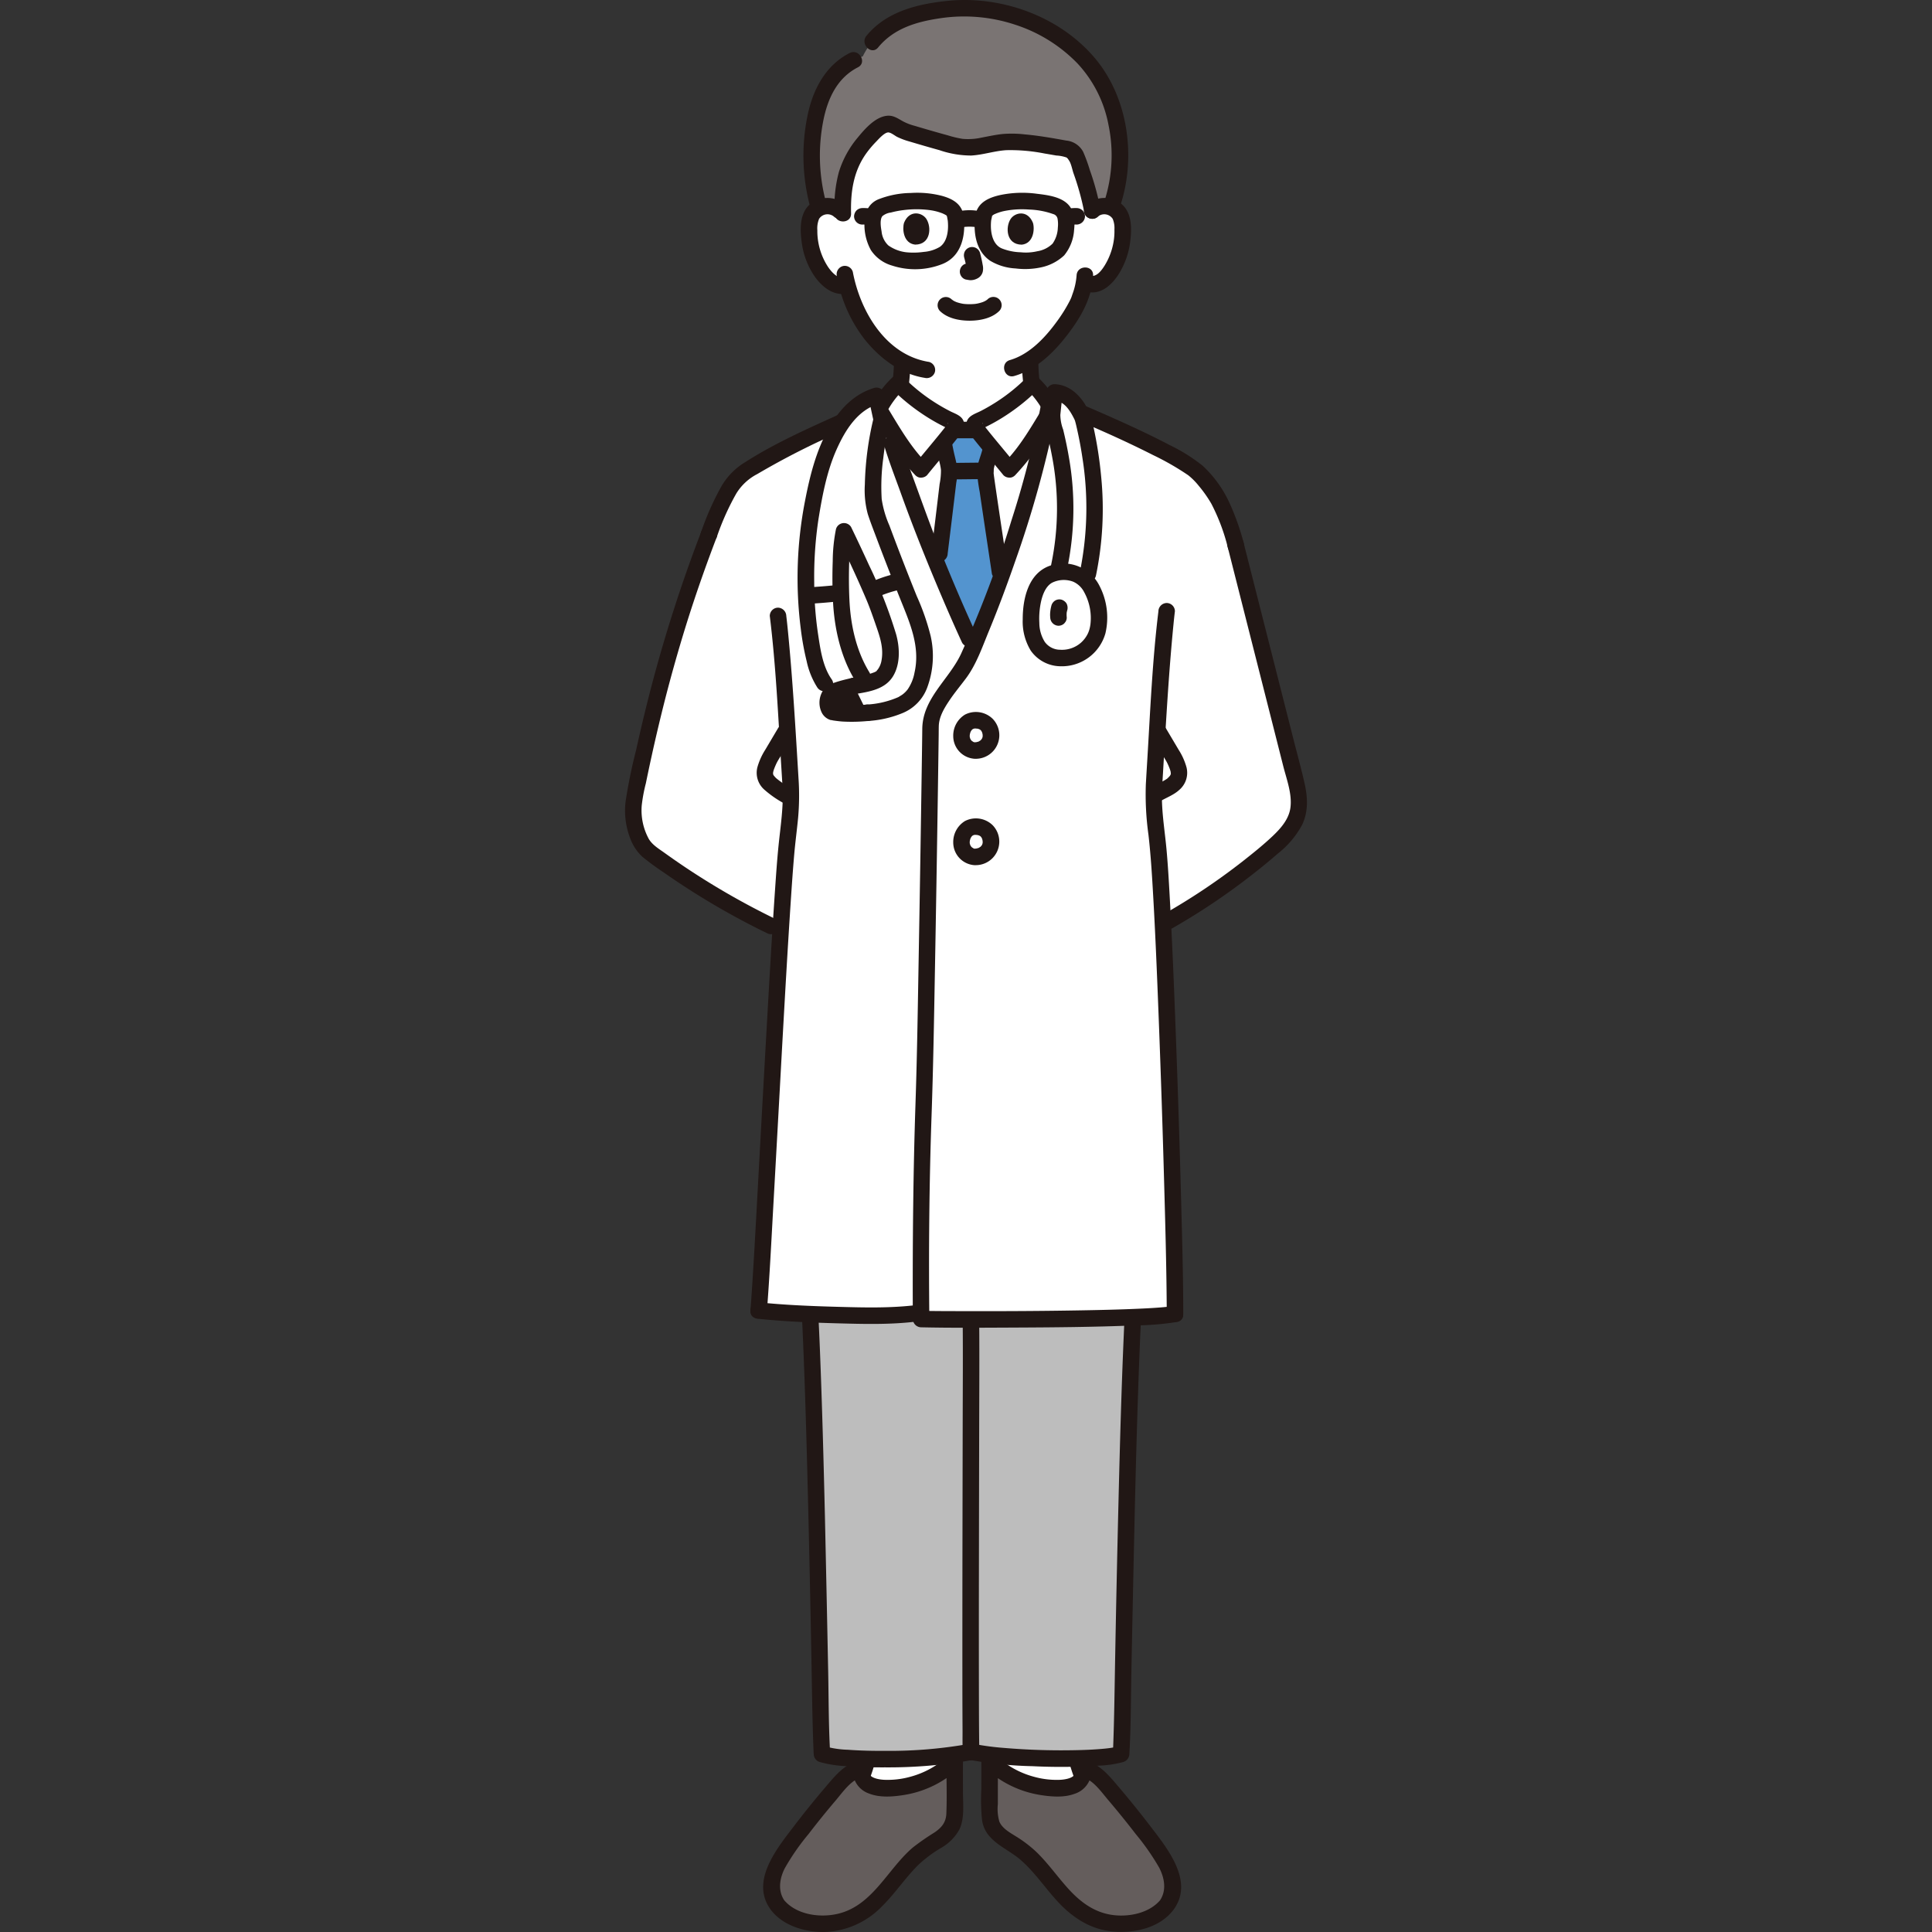 <!DOCTYPE svg PUBLIC "-//W3C//DTD SVG 1.1//EN" "http://www.w3.org/Graphics/SVG/1.1/DTD/svg11.dtd">
<!-- Uploaded to: SVG Repo, www.svgrepo.com, Transformed by: SVG Repo Mixer Tools -->
<svg width="100px" height="100px" viewBox="-151.48 0 468.217 468.217" xmlns="http://www.w3.org/2000/svg" fill="#000000">
<rect x="-151.48" y="0" width="468.217" height="468.217" fill="#333333" stroke="none"/>
<g id="SVGRepo_bgCarrier" stroke-width="0"/>
<g id="SVGRepo_tracerCarrier" stroke-linecap="round" stroke-linejoin="round"/>
<g id="SVGRepo_iconCarrier">
<defs>
<style>.a{fill:#ffffff;}.b{fill:#7a7473;}.c{fill:#211715;}.d{fill:#bdbdbd;}.e{fill:#5394cf;}.f{fill:#645d5c;}</style>
</defs>
<path class="a" d="M95.913,125.606c.68-2.14,1.347-4.3,1.993-6.471,2.312-7.761,4.095-16.611,4.91-20.954a21.972,21.972,0,0,0-4.092-5.261,46.208,46.208,0,0,1-13.334,9.293c-.276.125-.584.278-.673.568a1.072,1.072,0,0,0,.154.753,5.825,5.825,0,0,0,.458.672c-1.928,0-4.06.009-5.781.011a5.653,5.653,0,0,0,.466-.683,1.062,1.062,0,0,0,.154-.753c-.089-.29-.4-.443-.672-.568A46.208,46.208,0,0,1,66.162,92.92a22.055,22.055,0,0,0-4.168,5.394c1.579,5.263,2.775,9.254,2.775,9.254,1.161,3.874,0,0,3.121,8.942,5,14.315,11.844,30.291,15.529,38.249,0,0,.361.779.948,2.051A323.3,323.3,0,0,0,95.913,125.606Z"/>
<path class="a" d="M113.218,51.042a4.518,4.518,0,0,1,3.617-1.058,4.271,4.271,0,0,1,3.069,2.04,6.028,6.028,0,0,1,.631,2.428,18.09,18.09,0,0,1-1.843,9.586,11.5,11.5,0,0,1-2.973,3.9,3.6,3.6,0,0,1-4.45.41,26.92,26.92,0,0,1-1.177,4.252c-.928,2.482-5.688,10.457-11.93,14.543a48.629,48.629,0,0,0,.771,8.594c.436,2.492.3,4.718,3.763,5.969.23.083,2.154.843,2.673,1.071,0,0-1.03,16.3-22.585,16.523s-20.133-17.594-20.133-17.594c3.464-1.251,3.327-3.477,3.763-5.969a48.8,48.8,0,0,0,.77-8.162,26.482,26.482,0,0,1-7.172-6.1,30.626,30.626,0,0,1-6.175-12.452c-1.868.75-3.262-.214-4.355-1.086a11.488,11.488,0,0,1-2.972-3.9,18.081,18.081,0,0,1-1.844-9.586,6.029,6.029,0,0,1,.632-2.428,4.269,4.269,0,0,1,3.069-2.04,4.515,4.515,0,0,1,3.616,1.058S52.117,25.744,79.9,25.3,113.218,51.042,113.218,51.042Z"/>
<path class="b" d="M45.59,32.289c-.59,5.677-.29,12.758,1.444,18.118a4.471,4.471,0,0,1,4.949.635s.4.359.8.692C52.534,43.482,54.117,38.077,60.339,32a15.591,15.591,0,0,1,2.3-1.629,2.2,2.2,0,0,1,2.261-.089,22.033,22.033,0,0,0,3.167,1.656c2.717.822,9.286,2.759,12.209,3.45,4.976,1.176,8.718-1.265,13.9-1.011A89.2,89.2,0,0,1,106.4,35.988a4.816,4.816,0,0,1,2.1.721,3.306,3.306,0,0,1,1.006,1.609,82.9,82.9,0,0,1,3.738,12.706,4.516,4.516,0,0,1,3.594-1.04,4.411,4.411,0,0,1,.93.246c3.843-10.229,2.653-24.936-4.916-34.241C106.224,7.846,95.911,2.974,85.37,2.075A46.091,46.091,0,0,0,70.214,3.7a18.567,18.567,0,0,0-12.6,9.96c-5.126,1.849-8.414,5.06-10.48,11.209L46.676,26.4A33.4,33.4,0,0,0,45.59,32.289Z"/>
<path class="a" d="M109.244,432.382a4.084,4.084,0,0,0,1.618-1.9,30.482,30.482,0,0,1-1.39-4.333,168.563,168.563,0,0,1-19.514-.72l-.018,2.727a23.9,23.9,0,0,0,15.026,5.2A8.365,8.365,0,0,0,109.244,432.382Z"/>
<path class="a" d="M58.733,426.27a30.632,30.632,0,0,1-1.362,4.208,4.082,4.082,0,0,0,1.617,1.9,8.37,8.37,0,0,0,4.278.966,23.9,23.9,0,0,0,15.027-5.2l-.019-2.729A142.686,142.686,0,0,1,58.733,426.27Z"/>
<path class="c" d="M57.6,419.23a28.7,28.7,0,0,1-3.185,12.921,2.045,2.045,0,0,0,.718,2.736,2.02,2.02,0,0,0,2.736-.717A33.17,33.17,0,0,0,61.6,419.23a2,2,0,0,0-4,0Z"/>
<path class="c" d="M76.239,420.27l.085,12.46a2,2,0,0,0,4,0l-.085-12.46a2,2,0,0,0-4,0Z"/>
<path class="c" d="M106.629,419.23a33.156,33.156,0,0,0,3.73,14.94,2,2,0,0,0,3.454-2.019,28.71,28.71,0,0,1-3.184-12.921,2,2,0,0,0-4,0Z"/>
<path class="c" d="M87.994,420.27l-.086,12.46a2,2,0,0,0,4,0l.086-12.46a2,2,0,0,0-4,0Z"/>
<path class="d" d="M83.9,424.547c9.392,1.953,31.385,2.187,36.318.542.445-7.365,1.259-80.473,3.245-113.471,1.673-27.779,2.989-61.109,4.62-78.507-19.195-.293-69.636-.6-88.785-.916,1.65,17.269,3.488,51.4,5.174,79.423,1.987,33,2.8,106.106,3.246,113.471,4.932,1.645,24.115,1.761,35.556-.426"/>
<path class="c" d="M37.3,232.2c1.435,15.085,2.256,30.235,3.161,45.358.91,15.208,1.938,30.417,2.6,45.638.57,13.1.932,26.209,1.256,39.318q.477,19.254.83,38.512c.152,7.68.215,15.37.524,23.046.014.341.028.681.049,1.022a2.074,2.074,0,0,0,1.468,1.928,28.762,28.762,0,0,0,6.56,1.007c3.095.241,6.2.306,9.309.289a115.96,115.96,0,0,0,20.751-1.721c2.527-.476,1.457-4.332-1.063-3.858a110.015,110.015,0,0,1-19.688,1.579c-3.011.017-6.027-.045-9.031-.268a22.976,22.976,0,0,1-5.775-.885l1.469,1.929c-.4-6.678-.361-13.4-.494-20.087q-.373-18.781-.789-37.564c-.316-13.344-.669-26.688-1.2-40.025C46.661,313,45.7,298.6,44.854,284.206c-.942-15.95-1.824-31.914-3.181-47.836q-.177-2.088-.375-4.175a2.056,2.056,0,0,0-2-2,2.014,2.014,0,0,0-2,2Z"/>
<path class="c" d="M126.125,232.663c-1.441,15.163-2.061,30.414-2.85,45.621-.784,15.107-1.765,30.207-2.416,45.32-.563,13.073-.924,26.154-1.247,39.234q-.471,19.156-.824,38.315c-.151,7.636-.214,15.282-.521,22.914-.014.341-.029.681-.049,1.022l1.468-1.929a12.95,12.95,0,0,1-1.907.429c-.632.1-1.358.179-2.307.26-2.358.2-4.726.283-7.091.317a164.534,164.534,0,0,1-16.542-.562,64.415,64.415,0,0,1-7.407-.985c-2.513-.514-3.588,3.341-1.064,3.857a96.6,96.6,0,0,0,15.388,1.557,138.1,138.1,0,0,0,16.11-.135,25.605,25.605,0,0,0,5.884-.881,2.073,2.073,0,0,0,1.468-1.928c.394-6.637.359-13.318.491-19.963q.37-18.6.781-37.2c.313-13.316.664-26.631,1.188-39.94.565-14.341,1.5-28.665,2.249-43,.834-16.034,1.518-32.093,2.826-48.1q.173-2.118.372-4.233a2.014,2.014,0,0,0-2-2,2.044,2.044,0,0,0-2,2Z"/>
<path class="c" d="M82.116,280.978c-.537,5.888-.468,11.849-.464,17.755.006,7.105.111,14.209.177,21.314.074,8.029.021,16.06,0,24.09q-.033,16.512-.062,33.024-.022,15.762-.013,31.524.008,5.4.039,10.792c.011,1.634-.054,3.3.082,4.931a2.289,2.289,0,0,0,1.011,1.866,2.012,2.012,0,0,0,2.737-.717,2.052,2.052,0,0,0-.718-2.737h0l.718.717c.118.22.245,1.377.242.66,0-.266-.018-.533-.024-.8-.021-.935-.029-1.87-.037-2.805-.03-3.287-.038-6.575-.044-9.863q-.031-15.25,0-30.5.023-16.613.061-33.227c.015-7.719.065-15.439.029-23.158-.063-13.175-.6-26.4.037-39.565.053-1.1.122-2.2.222-3.3a2.014,2.014,0,0,0-2-2,2.043,2.043,0,0,0-2,2Z"/>
<path class="a" d="M74.021,319.928c6.456.147,51.858.02,59.261-1.493,0-15.056-1.486-65.082-2.926-94.481a158.055,158.055,0,0,0,26.219-18.311c2.86-2.463,5.781-5.282,6.541-8.979.552-2.685-.126-5.453-.8-8.11l-14.267-56.239c-2.179-7.525-3.416-11.388-8.817-17.394-2.705-3.008-14.735-8.756-25.263-13.341-3.112-1.355-7.993-3.143-10.993-4.315a224.046,224.046,0,0,1-5.07,21.87,339.748,339.748,0,0,1-13.538,37.674l-.949-2.05C79.734,146.8,72.887,130.825,67.89,116.51c-3.121-8.942-1.96-5.068-3.121-8.942l-12.713-5.034c-10.449,4.712-22.329,10.7-24.956,13.5-2.53,2.693-5.008,8.758-6.781,13.546C13.2,148.134,7.37,167.453,2.169,194.027a19.514,19.514,0,0,0,.979,8.556,9.036,9.036,0,0,0,2.9,3.993,181.7,181.7,0,0,0,31.66,18.942c-1.867,30.084-4.349,79.72-5.316,92.1,7.842.813,29.126,1.838,38.465.626"/>
<path class="c" d="M65.181,87.993a63.858,63.858,0,0,1-.877,8.382c-.064.42-.13.841-.229,1.255-.051.212-.115.418-.18.625-.017.054-.142.353-.028.095.124-.283-.053.093-.084.149-.046.085-.1.164-.148.249-.164.313.166-.136,0,.013s-.291.305-.445.448.24-.139-.075.05c-.107.064-.209.133-.317.195a4,4,0,0,1-.682.324,2.057,2.057,0,0,0-1.4,2.46,2.017,2.017,0,0,0,2.461,1.4,7.706,7.706,0,0,0,3.738-2.626,7.334,7.334,0,0,0,1.169-3.118,67.6,67.6,0,0,0,1.091-9.9,2,2,0,0,0-4,0Z"/>
<path class="c" d="M96.166,87.993a53.643,53.643,0,0,0,.65,7.135,23.035,23.035,0,0,0,.82,4.307,6.5,6.5,0,0,0,3.391,3.729c.615.29,1.26.515,1.892.764q.483.191.965.385l.455.184c.487.195-.238-.105.02.007a2.066,2.066,0,0,0,2.737-.718,2.015,2.015,0,0,0-.718-2.736c-1.038-.45-2.092-.872-3.15-1.272a5.519,5.519,0,0,1-.834-.415c-.11-.064-.367-.246-.136-.067a3.515,3.515,0,0,1-.382-.35c-.04-.041-.319-.395-.157-.17s-.115-.206-.142-.256c-.062-.112-.118-.226-.171-.343.207.457.015-.011-.011-.1a28.243,28.243,0,0,1-.722-4.017,45.72,45.72,0,0,1-.507-6.072,2,2,0,0,0-4,0Z"/>
<path class="e" d="M78.105,111.753q.09.387.188.774a6.855,6.855,0,0,1,.282,1.717c-.005.618-2.594,15.7-3.307,21.633,1.906,4.613,6.691,15.486,9.424,20.193,2.413-4.6,4.612-11.4,6.262-16.71-.548-4.821-3.666-23.965-3.652-24.924a10.405,10.405,0,0,1,.669-3.048c.873-2.663,1.048-4.522,1.921-7.186-2.59,0-11.5.021-13.381.021C77.146,106.733,77.519,109.243,78.105,111.753Z"/>
<path class="c" d="M78.662,116.18c2.88,0,5.76-.064,8.64-.065a2,2,0,0,0,0-4c-2.88,0-5.76.064-8.64.065a2,2,0,0,0,0,4Z"/>
<path class="c" d="M92.763,138.025c-.961-6.449-1.941-12.9-2.883-19.346-.147-1-.293-2.009-.432-3.014-.024-.175-.049-.351-.072-.527.067.5.01.082,0-.037-.022-.188-.058-.38-.065-.569-.054-1.458.745-2.988,1.111-4.379.475-1.808.834-3.635,1.4-5.419a2.017,2.017,0,0,0-1.928-2.532c-4.461,0-8.921.021-13.381.021a2.024,2.024,0,0,0-1.929,2.532c.385,1.558.689,3.132,1,4.706.287,1.456.833,2.978.978,4.45a16.243,16.243,0,0,1-.327,3.366q-1,8.451-2.048,16.9a2.01,2.01,0,0,0,2,2,2.049,2.049,0,0,0,2-2c.7-5.722,1.4-11.443,2.08-17.168a14.072,14.072,0,0,0,.216-3.728c-.221-1.481-.656-2.94-.949-4.41-.346-1.73-.67-3.463-1.093-5.176l-1.928,2.531c4.46,0,8.92-.02,13.381-.021l-1.929-2.531c-.567,1.783-.927,3.611-1.4,5.418-.458,1.739-1.317,3.541-1.258,5.376a43.192,43.192,0,0,0,.638,4.715c.965,6.64,1.976,13.272,2.965,19.909a2.012,2.012,0,0,0,2.46,1.4,2.05,2.05,0,0,0,1.4-2.46Z"/>
<path class="a" d="M93.121,113.756c4.282-4.255,7.086-9.41,10.249-14.558a22.828,22.828,0,0,0-4.646-6.278,46.208,46.208,0,0,1-13.334,9.293c-.276.125-.584.278-.673.568a1.072,1.072,0,0,0,.154.753,43.453,43.453,0,0,0,2.758,3.561C89.505,109.391,91.861,112.2,93.121,113.756Z"/>
<path class="a" d="M71.764,113.756c-4.281-4.255-7.086-9.41-10.249-14.558a22.832,22.832,0,0,1,4.647-6.278A46.208,46.208,0,0,0,79.5,102.213c.276.125.583.278.672.568a1.062,1.062,0,0,1-.154.753,42.964,42.964,0,0,1-2.758,3.561C75.38,109.391,73.024,112.2,71.764,113.756Z"/>
<path class="c" d="M94.536,115.17a59.559,59.559,0,0,0,8.37-11.348c.6-.994,1.2-1.991,1.806-2.984a2.9,2.9,0,0,0,.623-1.906,5.222,5.222,0,0,0-.817-1.8,24.324,24.324,0,0,0-4.38-5.623,2.035,2.035,0,0,0-2.829,0,43.431,43.431,0,0,1-7.169,5.811c-1.259.816-2.556,1.574-3.89,2.262-1.265.653-3.034,1.117-3.461,2.67a3.629,3.629,0,0,0,.946,3.142c.866,1.148,1.779,2.262,2.69,3.375,1.753,2.141,3.536,4.258,5.282,6.4a2.014,2.014,0,0,0,2.829,0,2.048,2.048,0,0,0,0-2.829c-1.458-1.791-2.942-3.561-4.411-5.343-.827-1-1.653-2.008-2.463-3.026-.228-.287-.458-.572-.675-.869-.095-.129-.184-.286-.288-.409-.178-.208.044-.246.018.087l-.273,1.009q-.5.409-.045.15l.311-.143c.312-.147.625-.3.935-.448q.948-.471,1.874-.988,1.908-1.064,3.71-2.305a48.345,48.345,0,0,0,6.909-5.722H97.309a21.847,21.847,0,0,1,4.334,5.874V98.189c-3.018,4.924-5.83,10.025-9.936,14.152C89.889,114.168,92.717,117,94.536,115.17Z"/>
<path class="c" d="M73.178,112.341c-4.106-4.127-6.917-9.228-9.936-14.152v2.019a21.847,21.847,0,0,1,4.334-5.874H64.748a48.526,48.526,0,0,0,6.908,5.722q1.8,1.237,3.71,2.305.849.474,1.719.91.465.233.935.453.233.109.466.216.453.26-.045-.15l-.273-1.009c-.022-.285.216-.318.019-.087-.086.1-.154.224-.232.332-.232.324-.483.635-.731.946-.81,1.018-1.636,2.022-2.463,3.026-1.469,1.782-2.953,3.552-4.411,5.343a2.06,2.06,0,0,0,0,2.829,2.014,2.014,0,0,0,2.828,0c1.711-2.1,3.457-4.177,5.175-6.273.923-1.126,1.844-2.253,2.725-3.411a3.717,3.717,0,0,0,1.019-3.237c-.415-1.509-2.074-1.961-3.306-2.59q-2-1.023-3.891-2.243a43.515,43.515,0,0,1-7.324-5.91,2.036,2.036,0,0,0-2.828,0,24.2,24.2,0,0,0-4.293,5.472,7.649,7.649,0,0,0-.868,1.689,2.679,2.679,0,0,0,.587,2.171c.605.993,1.2,1.99,1.806,2.984a59.516,59.516,0,0,0,8.37,11.348C72.168,117,75,114.169,73.178,112.341Z"/>
<path class="c" d="M103.811,99.456c8.179,3.323,16.309,6.849,24.185,10.843a64.689,64.689,0,0,1,8.513,4.893,16.228,16.228,0,0,1,2.532,2.552,30.5,30.5,0,0,1,3.053,4.345,48.155,48.155,0,0,1,4.027,10.758c.715,2.467,4.576,1.417,3.857-1.064a58.438,58.438,0,0,0-3.821-10.592,28.432,28.432,0,0,0-6.2-8.343,42.335,42.335,0,0,0-8.047-5.024c-3.972-2.089-8.04-4-12.13-5.842q-7.391-3.336-14.907-6.383a2.012,2.012,0,0,0-2.46,1.4,2.049,2.049,0,0,0,1.4,2.46Z"/>
<path class="c" d="M129.262,148.134c-1.459,11.86-1.963,23.876-2.685,35.8q-.181,3-.358,6a70.749,70.749,0,0,0,.627,12.365c.437,3.793.714,7.6.946,11.407.678,11.111,1.124,22.237,1.551,33.359q.758,19.692,1.3,39.393c.277,9.926.556,19.857.626,29.788q.007,1.1.009,2.192c0,2.573,4,2.578,4,0,0-9.127-.269-18.257-.51-27.38q-.519-19.6-1.248-39.19c-.431-11.649-.891-23.3-1.543-34.938-.206-3.674-.417-7.352-.75-11.017-.356-3.917-.988-7.812-1.107-11.749-.067-2.25.11-4.5.243-6.74.718-12.063,1.369-24.153,2.556-36.181.1-1.037.211-2.072.339-3.106a2.011,2.011,0,0,0-2-2,2.049,2.049,0,0,0-2,2Z"/>
<path class="c" d="M35.075,149.268c1.481,12.037,2.028,24.225,2.777,36.324.106,1.711.215,3.421.313,5.133.274,4.8-.5,9.553-.978,14.317-.344,3.4-.576,6.816-.812,10.227-.784,11.337-1.423,22.685-2.063,34.032q-1.1,19.415-2.15,38.833c-.511,9.2-.987,18.413-1.635,27.608q-.066.94-.138,1.88c-.2,2.567,3.8,2.554,4,0,.654-8.406,1.066-16.835,1.537-25.253Q37,273.2,38.046,254.034c.661-11.821,1.324-23.641,2.105-35.454.256-3.866.517-7.733.855-11.593.256-2.925.65-5.834.932-8.756a60.912,60.912,0,0,0,.1-9.6c-.729-12.02-1.414-24.062-2.6-36.047-.109-1.107-.227-2.214-.362-3.318a2.063,2.063,0,0,0-2-2,2.012,2.012,0,0,0-2,2Z"/>
<path class="c" d="M51.047,100.807c-7.386,3.336-14.932,6.735-21.781,11.1A16.831,16.831,0,0,0,23.5,117.6a67.422,67.422,0,0,0-5.106,11.444c-.9,2.416,2.967,3.459,3.857,1.064a61.664,61.664,0,0,1,4.7-10.489,12.882,12.882,0,0,1,5.076-4.722,187.378,187.378,0,0,1,21.039-10.638,2.015,2.015,0,0,0,.718-2.736,2.048,2.048,0,0,0-2.736-.718Z"/>
<path class="c" d="M132.75,316.506c-.2.041-.408.072-.612.108-.594.105.3-.027-.335.045s-1.276.133-1.915.186c-1.712.14-3.428.231-5.144.309-4.605.211-9.215.318-13.824.4-9.94.179-19.883.223-29.825.193-3.116-.009-6.233-.008-9.348-.077l2,2c-.179-16.432-.032-32.912.537-49.334.4-11.446.595-22.9.8-34.347q.408-22.167.733-44.335.1-6.695.191-13.39c.01-.757.006-1.516.025-2.273.054-2.266,1.305-4.34,2.529-6.174,1.261-1.891,2.721-3.631,4.079-5.45,2.5-3.35,3.958-7.618,5.543-11.453,2.287-5.534,4.372-11.151,6.338-16.807a259,259,0,0,0,9.836-35.415c.275-1.409.541-2.82.786-4.234a2.06,2.06,0,0,0-1.4-2.461,2.019,2.019,0,0,0-2.461,1.4,227.283,227.283,0,0,1-7.614,30.646A265.909,265.909,0,0,1,81.4,158.513c-2.944,6.232-9.292,10.735-9.368,18.137-.036,3.537-.093,7.074-.145,10.611q-.314,21.5-.694,42.993c-.222,12.479-.393,24.964-.812,37.438-.544,16.212-.692,32.441-.653,48.661,0,1.106.007,2.211.019,3.317a2.035,2.035,0,0,0,2,2c7.224.161,14.459.1,21.684.067,10.041-.044,20.092-.114,30.126-.531a66.786,66.786,0,0,0,10.256-.843c2.522-.5,1.455-4.36-1.063-3.857Z"/>
<path class="c" d="M32.389,319.622c6.2.635,12.446.9,18.671,1.072,6.563.181,13.265.381,19.794-.446a2.063,2.063,0,0,0,2-2,2.012,2.012,0,0,0-2-2c-6.529.827-13.231.627-19.794.446-6.225-.172-12.474-.437-18.671-1.072a2.013,2.013,0,0,0-2,2,2.044,2.044,0,0,0,2,2Z"/>
<path class="c" d="M62.84,108.1c1.177,3.925,2.684,7.765,4.07,11.618,3.084,8.581,6.5,17.045,10.079,25.429,1.521,3.561,3.078,7.108,4.7,10.623a2.017,2.017,0,0,0,2.737.717,2.045,2.045,0,0,0,.717-2.736c-3.169-6.853-6.113-13.813-8.926-20.819-3.014-7.5-5.6-15.145-8.46-22.7-.4-1.055-.739-2.11-1.063-3.191-.737-2.46-4.6-1.412-3.857,1.063Z"/>
<path class="c" d="M146,132.383l10.819,42.648,2.7,10.662c.807,3.18,2.183,6.745,1.729,10.074-.381,2.794-2.363,5.021-4.332,6.883-2.329,2.2-4.86,4.219-7.381,6.2a156.045,156.045,0,0,1-18.821,12.6c-2.234,1.278-.221,4.736,2.019,3.454a159.854,159.854,0,0,0,17.427-11.528c2.771-2.108,5.492-4.288,8.118-6.576a22.226,22.226,0,0,0,5.827-6.941c1.525-3.237,1.341-6.636.568-10.052-.833-3.683-1.844-7.334-2.772-10.994l-5.656-22.293-6.393-25.2c-.632-2.494-4.491-1.437-3.857,1.063Z"/>
<path class="c" d="M129.645,194.212c1.571-.931,3.333-1.539,4.692-2.8a5.446,5.446,0,0,0,1.74-5.419,15.427,15.427,0,0,0-1.881-4.228l-3.118-5.261c-1.311-2.213-4.771-.2-3.454,2.019l2.67,4.5c.39.659.828,1.307,1.159,2,.069.143.131.29.2.435.152.336-.041-.1.046.1.1.247.207.494.3.745a5.754,5.754,0,0,1,.27.956c-.063-.359-.005.206,0,.24.025.372.047-.121-.01.076-.049.17-.134.337-.008.09a3.307,3.307,0,0,1-.283.466c.167-.226-.066.059-.138.134-.127.136-.267.259-.4.391-.324.33.265-.13-.178.135-.148.089-.291.186-.439.274-.353.208-.716.4-1.08.584-.705.36-1.421.7-2.1,1.1-2.213,1.311-.2,4.77,2.019,3.454Z"/>
<path class="c" d="M40.349,191.128a25.786,25.786,0,0,1-3.643-2.465q-.174-.158-.338-.327s-.406-.491-.226-.238a3.542,3.542,0,0,1-.243-.406q-.1-.194.028.06l-.049-.173-.038-.176c.028.2.038.221.03.07.005-.108.031-.439-.01-.172a5.327,5.327,0,0,1,.3-1.041c.087-.234.184-.465.28-.695.086-.208-.106.232.045-.1.056-.123.109-.247.166-.369.327-.7.766-1.349,1.159-2.013l2.7-4.555c1.316-2.219-2.14-4.234-3.453-2.019l-3.1,5.229a16,16,0,0,0-1.877,4.175,5.427,5.427,0,0,0,1.627,5.418,25.447,25.447,0,0,0,4.627,3.255c2.2,1.341,4.217-2.117,2.019-3.454Z"/>
<path class="c" d="M18.39,129.046a358.031,358.031,0,0,0-12.9,40.8q-1.49,5.927-2.8,11.894A126.273,126.273,0,0,0,.112,194.387a18.707,18.707,0,0,0,1.208,8.966,11.386,11.386,0,0,0,2.874,4.284A63.443,63.443,0,0,0,9.319,211.4a182.883,182.883,0,0,0,25.138,14.778c2.3,1.121,4.336-2.327,2.018-3.453a183.506,183.506,0,0,1-21.533-12.313q-2.677-1.785-5.291-3.663c-1.387-1-2.967-1.913-3.876-3.4a14.469,14.469,0,0,1-1.733-8.141,38.418,38.418,0,0,1,1-5.374q.63-3.077,1.3-6.143,1.268-5.794,2.691-11.553,2.617-10.554,5.852-20.941c2.225-7.106,4.694-14.134,7.358-21.087a2.016,2.016,0,0,0-1.4-2.461,2.047,2.047,0,0,0-2.461,1.4Z"/>
<path class="a" d="M112.2,138.923c2.6-11.929,1.779-25.375-1.155-37.252-.139-.564-2.463-6.569-7-6.569l-.643,6.257c3.331,12.348,4.527,23.462,1.805,35.958"/>
<path class="c" d="M105.45,157.466a4.622,4.622,0,0,1-3.739-1.917,8.768,8.768,0,0,1-1.309-4.591,19.265,19.265,0,0,1,.455-5.354c.383-1.591,1.111-3.517,2.61-4.37a6.4,6.4,0,0,1,5.137-.26,5.489,5.489,0,0,1,2.651,2.516,13.047,13.047,0,0,1,1.5,8.051c.05-.4-.041.224-.047.249-.046.216-.089.431-.147.645a6.456,6.456,0,0,1-.4,1.1,7.077,7.077,0,0,1-1.686,2.231,6.965,6.965,0,0,1-5.031,1.7c-2.573-.11-2.568,3.891,0,4a10.971,10.971,0,0,0,10.97-7.968,16.728,16.728,0,0,0-1.483-11.613,9.8,9.8,0,0,0-11.971-4.779c-5.246,1.846-6.593,8.02-6.584,12.99a13.491,13.491,0,0,0,1.947,7.581,8.9,8.9,0,0,0,7.121,3.789,2.016,2.016,0,0,0,2-2A2.04,2.04,0,0,0,105.45,157.466Z"/>
<path class="c" d="M84.71,179.892c-.082,0-.164-.012-.246-.013.6.008.4.061.2.012s-.581-.289-.017.03c-.132-.075-.272-.133-.4-.214-.079-.049-.152-.11-.232-.157.494.289.244.192.112.071a1.744,1.744,0,0,1-.4-.425s.3.436.137.167c-.051-.087-.109-.168-.158-.255s-.076-.15-.115-.225c-.12-.226.171.507.065.148-.059-.2-.09-.413-.155-.607.162.484.038.33.031.1,0-.088,0-.177,0-.265.005-.134.021-.265.032-.4-.062.75-.029.236.014.048a4.742,4.742,0,0,1,.14-.482c.057-.162.21-.4-.078.164.038-.075.07-.153.108-.228a4.155,4.155,0,0,1,.213-.366c.267-.4-.326.365,0,0,.114-.129.247-.233.368-.353-.4.4-.29.216-.127.111.074-.047.15-.091.227-.131.052-.027.109-.048.16-.077-.5.283-.323.132-.137.075.075-.023.152-.038.227-.059.177-.052.362.012-.195.014.216,0,.429-.027.646-.018.109,0,.227.03.335.025-.521.024-.322-.049-.113,0a3.926,3.926,0,0,1,.478.131c.069.025.374.149.023,0s-.061-.019.007.018.154.087.228.135c.163.1.268.276-.126-.111.12.118.25.221.362.347.037.041.07.087.107.126-.409-.432-.22-.292-.12-.139a3.454,3.454,0,0,1,.2.354c.081.162.117.41-.069-.179.024.077.058.153.083.23a4.1,4.1,0,0,1,.116.435c.014.067.026.134.038.2.066.345-.052-.557-.03-.207.009.136.02.271.021.408,0,.09-.008.18-.01.271-.007.353.107-.517.025-.176-.042.175-.088.344-.141.515-.107.343.234-.465.062-.149-.057.1-.11.211-.174.312-.032.051-.067.1-.1.15-.177.275.362-.416.029-.051-.126.138-.273.25-.4.38.384-.38.288-.207.138-.118-.1.057-.188.121-.286.175a.949.949,0,0,1-.262.132l.3-.124c-.063.025-.126.049-.189.07-.2.068-.4.111-.6.159-.394.094.513-.034.1-.011-.15.008-.3.018-.449.02a2,2,0,1,0,0,4,5.711,5.711,0,0,0,4.386-9.674,5.813,5.813,0,0,0-6.725-1.022,5.954,5.954,0,0,0-2.839,5.181,5.516,5.516,0,0,0,5.178,5.515,2,2,0,0,0,0-4Z"/>
<path class="c" d="M84.71,205.67c-.082,0-.164-.012-.246-.014.6.009.4.062.2.013s-.581-.289-.017.03c-.132-.075-.272-.133-.4-.214-.079-.049-.152-.111-.232-.157.494.289.244.192.112.071a1.744,1.744,0,0,1-.4-.425s.3.436.137.166c-.051-.086-.109-.167-.158-.255-.041-.073-.076-.149-.115-.224-.12-.226.171.507.065.148-.059-.2-.09-.413-.155-.607.162.484.038.329.031.1,0-.088,0-.177,0-.266.005-.133.021-.264.032-.4-.062.749-.029.236.014.048a4.742,4.742,0,0,1,.14-.482c.057-.162.21-.4-.078.164.038-.075.07-.154.108-.229.065-.125.136-.247.213-.365.267-.4-.326.364,0,0,.114-.128.247-.232.368-.352-.4.4-.29.215-.127.111.074-.047.15-.091.227-.131.052-.027.109-.048.16-.077-.5.283-.323.131-.137.075.075-.023.152-.038.227-.06.177-.051.362.013-.195.015.216,0,.429-.028.646-.018.109,0,.227.03.335.025-.521.023-.322-.049-.113,0a3.926,3.926,0,0,1,.478.131c.069.024.374.149.023,0s-.061-.019.007.018.154.086.228.135c.163.1.268.276-.126-.111.12.118.25.221.362.347.037.041.07.087.107.126-.409-.432-.22-.292-.12-.139a3.454,3.454,0,0,1,.2.354c.081.162.117.41-.069-.18.024.078.058.154.083.231a4.1,4.1,0,0,1,.116.435c.014.067.026.134.038.2.066.345-.052-.557-.03-.206.009.136.02.271.021.407,0,.091-.008.181-.01.272-.007.353.107-.518.025-.176-.042.174-.088.344-.141.515-.107.343.234-.465.062-.15-.057.105-.11.211-.174.313-.032.051-.067.1-.1.15-.177.275.362-.416.029-.051-.126.137-.273.249-.4.379.384-.379.288-.206.138-.117-.1.057-.188.12-.286.175a.919.919,0,0,1-.262.131l.3-.123c-.063.025-.126.048-.189.07-.2.068-.4.11-.6.159-.394.094.513-.034.1-.012-.15.009-.3.019-.449.021a2,2,0,0,0,0,4A5.711,5.711,0,0,0,89.1,200a5.813,5.813,0,0,0-6.725-1.022,5.953,5.953,0,0,0-2.839,5.181,5.517,5.517,0,0,0,5.178,5.515,2,2,0,1,0,0-4Z"/>
<path class="a" d="M58.7,172.749c2.889,0,8.087-1.817,8.574-2.092,3.068-1.734,4.307-4.2,5.069-8.432.883-4.9-.537-9.926-2.468-14.514s-7.443-18.721-9.119-23.647c-1.6-4.713.07-16.913,1.435-22.358l-1.238-5.78c-4.123,1.175-5.928,3.352-7.827,5.78a37.373,37.373,0,0,0-5.037,9.765,111.97,111.97,0,0,0-3.22,14.291,105.771,105.771,0,0,0-.766,22.1c.37,4.546,1.526,14.064,4.23,17.755l9.14-1.7c-2.239-3.575-4.14-9.818-4.717-13.943-.7-5.022-.7-17.17.3-21.244,2.16,4.444,7.482,15.778,8.667,19.393.682,2.081,2.6,6.927,2.592,9.111-.013,2.937-.157,4.936-2.135,6.973-.406.418-2.827,1.413-6.674,2.022Z"/>
<path class="c" d="M50.063,164.611c-2.2-3.108-2.763-7.469-3.318-11.139a84.841,84.841,0,0,1-.9-12.323,93.846,93.846,0,0,1,1.031-15.332c.917-5.671,2.026-11.608,4.383-16.876,2.09-4.671,5.062-9.541,10.229-11.087l-2.461-1.4,1.239,5.78v-1.063a75.021,75.021,0,0,0-2.152,16.262,22.12,22.12,0,0,0,.716,7.159c.632,1.962,1.4,3.89,2.12,5.819q2.772,7.364,5.706,14.666c2.322,5.775,4.95,11.583,3.492,17.937a10.389,10.389,0,0,1-1.674,4.083,6.618,6.618,0,0,1-1.139,1.142c-.291.23-.621.4-.926.6-.222.151-.366.182-.019.037a21.99,21.99,0,0,1-7.687,1.865c-2.571.046-2.579,4.046,0,4a25.926,25.926,0,0,0,8.608-1.953,10.685,10.685,0,0,0,5.954-6.261,21.934,21.934,0,0,0,.786-12.437,56.752,56.752,0,0,0-3.349-9.611q-3.441-8.524-6.646-17.146a24.851,24.851,0,0,1-1.858-6.377,50.655,50.655,0,0,1,.382-9.906q.314-2.714.814-5.4c.256-1.386.967-3.141.718-4.533-.344-1.919-.819-3.822-1.227-5.729A2.021,2.021,0,0,0,60.424,94c-5.065,1.515-8.558,5.332-11.086,9.846-3.051,5.449-4.555,11.5-5.73,17.591a97.478,97.478,0,0,0-1.024,30.925,66.366,66.366,0,0,0,1.436,7.916,19.262,19.262,0,0,0,2.589,6.355c1.475,2.085,4.945.089,3.454-2.019Z"/>
<path class="c" d="M59.2,162.908c-3.245-5.3-4.544-11.613-4.821-17.491-.142-3.027-.157-6.063-.059-9.091a36.292,36.292,0,0,1,.661-7.064l-3.656.478c2.476,5.1,4.9,10.243,7.116,15.463.886,2.085,1.622,4.219,2.363,6.358.992,2.862,1.894,5.49,1.35,8.5a5.062,5.062,0,0,1-.847,2.1c-.089.124-.194.232-.287.354-.537.707.012.077-.048.114a4.981,4.981,0,0,1-.57.3,24.709,24.709,0,0,1-5.432,1.372,2.015,2.015,0,0,0-1.4,2.46,2.046,2.046,0,0,0,2.46,1.4c3.31-.546,6.963-1.157,8.866-4.195,1.851-2.953,1.7-7,.8-10.235a114.4,114.4,0,0,0-6.564-16.758q-2.127-4.647-4.352-9.249a2.02,2.02,0,0,0-3.655.478,40.5,40.5,0,0,0-.793,7.8c-.116,3.237-.1,6.485.063,9.721.333,6.592,1.871,13.523,5.352,19.206,1.343,2.192,4.8.184,3.454-2.019Z"/>
<path class="c" d="M55.505,166.23c-1.7.394-4.667,1.113-5.39,1.691-1.53,1.222-1.249,4.519.454,4.692a33.14,33.14,0,0,0,8.134.136Z"/>
<path class="c" d="M54.973,164.3c-1.359.316-2.726.635-4.048,1.084a7.8,7.8,0,0,0-1.753.76,4.385,4.385,0,0,0-1.625,2.032,5.439,5.439,0,0,0,.176,4.623,3.537,3.537,0,0,0,2.016,1.675c.241.077.522.04.752.128-.408-.155-.308-.039-.117-.008s.4.057.6.084c.557.075,1.115.141,1.676.183a40.615,40.615,0,0,0,6.051-.113,2,2,0,0,0,0-4c-1.53.116-3.062.211-4.6.18-.846-.017-1.689-.076-2.53-.171-.387-.044-.042,0,.029,0-.11-.008-.227-.034-.336-.051-.234-.036-.46-.071-.7-.1-.07-.008.548.076.342.037-.371-.07.464.229.136.059s.368.375.088.052c-.178-.2.277.47.1.124a1.35,1.35,0,0,0-.134-.252c.241.267.163.436.109.241-.016-.056-.036-.111-.051-.167-.027-.1-.106-.579-.051-.176s.008-.009.005-.1a3.643,3.643,0,0,1,.008-.377.744.744,0,0,1,.018-.19c.011-.016-.11.565-.027.25.032-.122.055-.246.093-.367a1.166,1.166,0,0,0,.061-.178c0,.015-.234.478-.091.221.052-.094.106-.188.157-.282.186-.348-.326.309-.036.045.031-.029.066-.064.095-.1.207-.239-.371.219-.18.13a3.337,3.337,0,0,0,.443-.234c-.366.249-.4.164-.234.1l.178-.068c.145-.055.292-.106.439-.155,1.306-.439,2.655-.755,4-1.067a2.017,2.017,0,0,0,1.4-2.46,2.044,2.044,0,0,0-2.46-1.4Z"/>
<path class="c" d="M103.336,146.729a9.075,9.075,0,0,0-.3,1.694,6.222,6.222,0,0,0,.009,1.228,2.057,2.057,0,0,0,2,2,2.029,2.029,0,0,0,1.414-.586l.313-.405a1.987,1.987,0,0,0,.273-1.009,6.257,6.257,0,0,1,.019-1.473l-.072.532a6.518,6.518,0,0,1,.2-.918,2.244,2.244,0,0,0-.2-1.541,2.238,2.238,0,0,0-1.2-.919,2.025,2.025,0,0,0-1.542.2,2.12,2.12,0,0,0-.919,1.2Z"/>
<path class="c" d="M44.541,146.329q3.282-.18,6.552-.52a2.171,2.171,0,0,0,1.414-.586,2,2,0,0,0-1.414-3.414q-3.27.339-6.552.52a2,2,0,0,0,0,4Z"/>
<path class="c" d="M61.965,144.363l.25-.107-.478.2a28.425,28.425,0,0,1,4.56-1.473,2.017,2.017,0,0,0,1.4-2.46,2.044,2.044,0,0,0-2.46-1.4,31.19,31.19,0,0,0-5.287,1.781,2,2,0,0,0-.92,1.2,2.047,2.047,0,0,0,.2,1.541,2.017,2.017,0,0,0,1.2.919l.532.072a1.985,1.985,0,0,0,1.009-.273Z"/>
<path class="c" d="M114.13,139.455a79.531,79.531,0,0,0,1.251-23.98,98.07,98.07,0,0,0-1.852-11.954,16.349,16.349,0,0,0-2.179-5.74c-1.681-2.57-4.111-4.588-7.3-4.679a2.048,2.048,0,0,0-2,2l-.552,5.371a9.094,9.094,0,0,0,.476,3.308c.565,2.225,1.07,4.466,1.49,6.722a66.741,66.741,0,0,1-.181,26.282c-.537,2.51,3.318,3.583,3.857,1.063a71.216,71.216,0,0,0,.426-27.036c-.382-2.245-.852-4.475-1.387-6.688a10.658,10.658,0,0,1-.69-3.566l.561-5.456-2,2c2.4.069,3.833,2.492,4.794,4.4.049.1.1.207.142.311q-.138-.334-.059-.141c.045.118.1.235.135.357.221.77.389,1.558.562,2.34q.734,3.3,1.228,6.653a77.462,77.462,0,0,1-.579,27.372c-.538,2.511,3.317,3.584,3.857,1.064Z"/>
<path class="f" d="M37,461.751c-.116-.151-.225-.308-.329-.47a8.808,8.808,0,0,1-.582-7.379,24.157,24.157,0,0,1,3.787-6.608q5.481-7.486,11.587-14.49c1.587-1.82,3.38-3.717,5.753-4.164a3.569,3.569,0,0,0,1.773,3.742,8.37,8.37,0,0,0,4.278.966,23.746,23.746,0,0,0,16.62-6.614c-.028,5,.022,6.663,0,11.664a10.48,10.48,0,0,1-.438,3.607c-1.028,2.78-4.076,4.119-6.521,5.792-6.364,4.355-9.715,12.3-16.383,16.171a17.215,17.215,0,0,1-15.913.57A10.03,10.03,0,0,1,37,461.751Z"/>
<path class="f" d="M131.233,461.751q.174-.226.329-.47a8.8,8.8,0,0,0,.583-7.379,24.183,24.183,0,0,0-3.787-6.608q-5.483-7.486-11.588-14.49c-1.586-1.82-3.38-3.717-5.752-4.164a3.568,3.568,0,0,1-1.774,3.742,8.365,8.365,0,0,1-4.278.966,23.741,23.741,0,0,1-16.619-6.614c.027,5-.023,6.663,0,11.664a10.48,10.48,0,0,0,.438,3.607c1.028,2.78,4.076,4.119,6.522,5.792,6.363,4.355,9.714,12.3,16.382,16.171a17.217,17.217,0,0,0,15.914.57A10.026,10.026,0,0,0,131.233,461.751Z"/>
<path class="c" d="M38.726,460.742c-1.764-2.411-1.3-5.449-.01-7.976a55.593,55.593,0,0,1,5.739-8.271q3.172-4.14,6.559-8.113c1.828-2.152,3.807-5.161,6.732-5.814l-2.46-2.46a5.829,5.829,0,0,0,3.884,6.568c2.632,1.032,5.78.761,8.51.323a25.448,25.448,0,0,0,13.62-6.851l-3.414-1.414c-.022,4.261.164,8.553-.021,12.81-.093,2.138-1.179,3.407-2.893,4.565a57.657,57.657,0,0,0-5.2,3.609c-6.048,5.129-9.633,13.857-17.855,16-4.468,1.166-10.438.409-13.5-3.383a2.012,2.012,0,0,0-2.828,0,2.048,2.048,0,0,0,0,2.829c3.11,3.849,8.921,5.341,13.677,5.006a20.356,20.356,0,0,0,12.98-6.145c3.2-3.156,5.678-6.959,8.876-10.118a31.092,31.092,0,0,1,5.264-3.947,11.793,11.793,0,0,0,4.659-4.621c1.26-2.721.856-6.042.849-8.965-.006-2.547-.017-5.095,0-7.642a2.023,2.023,0,0,0-3.415-1.414,21.43,21.43,0,0,1-9.4,5.292,20.489,20.489,0,0,1-6.213.725c-1.138-.045-4.061-.4-3.719-2.165a2.028,2.028,0,0,0-2.46-2.461c-3.578.8-5.931,3.834-8.189,6.481q-4.026,4.721-7.782,9.662c-4.04,5.3-10.39,13.142-5.44,19.907a2.06,2.06,0,0,0,2.737.717A2.014,2.014,0,0,0,38.726,460.742Z"/>
<path class="c" d="M132.96,462.761c4.95-6.764-1.4-14.611-5.439-19.907q-3.764-4.932-7.783-9.662c-2.258-2.648-4.61-5.683-8.189-6.481a2.028,2.028,0,0,0-2.46,2.461c.343,1.766-2.586,2.12-3.718,2.165a20.454,20.454,0,0,1-6.213-.725,21.433,21.433,0,0,1-9.4-5.292,2.022,2.022,0,0,0-3.414,1.414c.011,2.268.006,4.537,0,6.805a48.186,48.186,0,0,0,.189,7.676c.812,5.082,5.969,6.587,9.377,9.57,3.39,2.968,5.9,6.764,8.938,10.058,3.234,3.5,7.2,6.272,11.985,7.07,5.371.894,12.207-.283,15.813-4.747a2.06,2.06,0,0,0,0-2.829,2.015,2.015,0,0,0-2.828,0c-2.682,3.32-7.738,4.32-11.787,3.739-4.287-.615-7.624-3.079-10.479-6.2-2.743-3-5.056-6.374-8-9.183a30.389,30.389,0,0,0-4.906-3.7c-1.437-.9-3.229-1.88-3.929-3.522a11.011,11.011,0,0,1-.371-4.221q0-1.774,0-3.548c.007-2.324.014-4.647,0-6.97l-3.414,1.414A25.442,25.442,0,0,0,100.552,435c2.665.427,5.737.7,8.324-.252a5.866,5.866,0,0,0,4.07-6.639l-2.46,2.46c2.863.639,4.786,3.527,6.578,5.633q3.458,4.063,6.714,8.294a57.644,57.644,0,0,1,5.642,8.083c1.343,2.571,1.9,5.682.086,8.164a2.014,2.014,0,0,0,.718,2.736A2.046,2.046,0,0,0,132.96,462.761Z"/>
<path class="c" d="M48.683,48.95a43.793,43.793,0,0,1-.6-19.883c1.073-5.279,3.373-10.206,8.352-12.753,2.293-1.173.271-4.625-2.019-3.454-5.762,2.948-8.813,8.7-10.127,14.838a48.051,48.051,0,0,0,.54,22.315c.686,2.478,4.546,1.426,3.857-1.063Z"/>
<path class="c" d="M61.335,11.5c3.811-4.643,9.323-6.238,15.074-7.081A39.308,39.308,0,0,1,94.548,5.989a36.791,36.791,0,0,1,15.065,9.352,29.961,29.961,0,0,1,7.542,14.9,36.238,36.238,0,0,1-.932,18.363c-.8,2.454,3.063,3.505,3.857,1.064,3.783-11.643,1.857-25.878-6.067-35.4C105.424,3.954,91.172-1.175,77.962.228,70.748.994,63.3,2.83,58.507,8.675,56.886,10.649,59.7,13.5,61.335,11.5Z"/>
<path class="c" d="M54.778,51.734c-.136-5.195.554-10.107,3.595-14.449a25.3,25.3,0,0,1,2.523-3c.612-.637,1.83-2.017,2.749-2.18.662-.118,1.68.756,2.295,1.069a17.172,17.172,0,0,0,2.971,1.113c2.424.723,4.853,1.432,7.29,2.107a23.777,23.777,0,0,0,7.711,1.3c2.886-.167,5.656-1.137,8.537-1.3a42.583,42.583,0,0,1,9.22.809c.947.156,1.892.323,2.837.486a8.7,8.7,0,0,1,2.484.482c.951.517,1.334,2.767,1.669,3.756a64.159,64.159,0,0,1,2.653,9.634,2.018,2.018,0,0,0,2.461,1.4,2.046,2.046,0,0,0,1.4-2.461,62.921,62.921,0,0,0-2.528-9.264,38.656,38.656,0,0,0-1.622-4.443,5.176,5.176,0,0,0-4.091-2.726c-3.341-.607-6.7-1.2-10.088-1.5a27.137,27.137,0,0,0-5.421-.084c-1.684.187-3.332.544-4.994.861a14.988,14.988,0,0,1-4.635.307,26.054,26.054,0,0,1-3.592-.857c-2.708-.736-5.4-1.523-8.09-2.323a12.682,12.682,0,0,1-2.7-1.039c-1.222-.66-2.293-1.479-3.76-1.388-2.919.18-5.513,3.168-7.234,5.264a23.922,23.922,0,0,0-4.609,8.428,32.5,32.5,0,0,0-1.031,10c.068,2.569,4.068,2.579,4,0Z"/>
<path class="c" d="M109.428,66.753a16.5,16.5,0,0,1-.992,4.514c-.071.213-.145.426-.217.638-.012.035-.223.591-.082.242s-.092.2-.119.251q-.1.212-.2.42a36.922,36.922,0,0,1-3.191,5.129c-2.823,3.879-6.616,7.941-11.362,9.317-2.467.716-1.417,4.577,1.064,3.857,5.728-1.661,10.152-6.27,13.592-10.937,2.911-3.949,5.3-8.416,5.511-13.431.106-2.575-3.895-2.57-4,0Z"/>
<path class="c" d="M51.344,66.96a34.5,34.5,0,0,0,6.723,15.285c3.634,4.553,8.686,8.41,14.559,9.328a2.062,2.062,0,0,0,2.46-1.4,2.015,2.015,0,0,0-1.4-2.46C63.21,86.078,57.005,75.493,55.2,65.9a2.018,2.018,0,0,0-2.46-1.4,2.044,2.044,0,0,0-1.4,2.461Z"/>
<path class="c" d="M114.632,52.456a2.428,2.428,0,0,1,3.545.578A5.744,5.744,0,0,1,118.6,55.6a15.237,15.237,0,0,1-.219,3.061,16.107,16.107,0,0,1-2.158,5.7c-.748,1.189-1.98,2.849-3.443,2.459-2.489-.664-3.552,3.194-1.063,3.857,3.273.873,5.835-1.239,7.619-3.784a19.248,19.248,0,0,0,3.125-8.677c.351-2.877.353-6.534-1.978-8.627a6.573,6.573,0,0,0-8.675.037,2.015,2.015,0,0,0,0,2.828,2.043,2.043,0,0,0,2.828,0Z"/>
<path class="c" d="M53.4,49.628a6.578,6.578,0,0,0-8.676-.037c-2.391,2.146-2.326,5.92-1.947,8.853a18.963,18.963,0,0,0,3.274,8.7c1.843,2.527,4.594,4.684,7.881,3.96,2.513-.554,1.45-4.411-1.063-3.857-1.465.322-3.012-1.565-3.718-2.626a15.876,15.876,0,0,1-2.294-5.8,15.224,15.224,0,0,1-.254-3.014,6.048,6.048,0,0,1,.424-2.774,2.427,2.427,0,0,1,3.544-.578,2.055,2.055,0,0,0,2.829,0,2.016,2.016,0,0,0,0-2.828Z"/>
<path class="c" d="M78.073,52.4c0,.073.008.146.009.219l3.928-.531c-.507-2.745-2.7-3.926-5.2-4.62a23.994,23.994,0,0,0-7.579-.7,22.155,22.155,0,0,0-8.008,1.607c-2.414,1.113-3.217,3.437-3.208,5.943A12.735,12.735,0,0,0,59.57,60.6a9.17,9.17,0,0,0,5.137,3.761,17.965,17.965,0,0,0,12.259-.4C81.807,61.976,82.689,56.5,82,51.868a2.013,2.013,0,0,0-2.46-1.4,2.053,2.053,0,0,0-1.4,2.461c.332,2.233.173,5.447-1.815,6.877A8.909,8.909,0,0,1,72.4,61.046a17.68,17.68,0,0,1-4.26.089A9.392,9.392,0,0,1,63.8,59.472a5.375,5.375,0,0,1-1.635-3.421c-.178-.956-.475-2.865.209-3.68a3.993,3.993,0,0,1,2.052-.863,22.124,22.124,0,0,1,3.135-.6,24.776,24.776,0,0,1,6.3.016,13.378,13.378,0,0,1,3.043.778,8.117,8.117,0,0,1,.9.453c.242.136.241.428.346,1,.415,2.245,3.949,1.685,3.929-.532,0-.073-.008-.146-.009-.219C82.035,49.828,78.035,49.821,78.073,52.4Z"/>
<path class="c" d="M84.864,52.4c0,.073-.009.146-.009.219-.02,2.194,3.509,2.8,3.928.532.039-.207.095-.414.13-.621.076-.447.138-.342.02-.184a1.98,1.98,0,0,1,.754-.5,11.1,11.1,0,0,1,2.519-.763,21.9,21.9,0,0,1,5.682-.3,19.139,19.139,0,0,1,5.848,1.089,1.453,1.453,0,0,1,1.075,1.087,7.687,7.687,0,0,1,.075,2.19,7.172,7.172,0,0,1-1.28,3.9,6.82,6.82,0,0,1-3.7,1.841,12.24,12.24,0,0,1-4.021.25,13.42,13.42,0,0,1-4.617-.952c-2.544-1.124-2.849-4.766-2.479-7.259a2.066,2.066,0,0,0-1.4-2.461,2.015,2.015,0,0,0-2.46,1.4c-.6,4.047-.11,8.81,3.548,11.321a13.258,13.258,0,0,0,6.168,1.868,18.445,18.445,0,0,0,6.031-.233,11.662,11.662,0,0,0,5.743-2.933,10.752,10.752,0,0,0,2.407-6.174c.246-2.22.086-4.782-1.665-6.385-1.89-1.73-4.986-2.086-7.421-2.383a26.307,26.307,0,0,0-8.775.308c-2.767.609-5.48,1.774-6.045,4.831l3.929.531c0-.073.008-.146.009-.219C88.9,49.825,84.9,49.824,84.864,52.4Z"/>
<path class="c" d="M81.278,55.2a11.929,11.929,0,0,1,1.285-.245l-.531.071a11.531,11.531,0,0,1,2.929.008l-.532-.071a11.8,11.8,0,0,1,1.6.338,2,2,0,1,0,1.063-3.857,13.389,13.389,0,0,0-6.878-.1,2.02,2.02,0,0,0-1.4,2.46,2.041,2.041,0,0,0,2.46,1.4Z"/>
<path class="c" d="M60.527,50.731a12.212,12.212,0,0,0-3.025-.308,2.087,2.087,0,0,0-1.414.586,2.216,2.216,0,0,0-.586,1.414,2,2,0,0,0,2,2,10.189,10.189,0,0,1,1.638.082l-.531-.071c.287.039.572.091.855.154a2.114,2.114,0,0,0,1.541-.2,2.245,2.245,0,0,0,.919-1.2,2,2,0,0,0-1.4-2.46Z"/>
<path class="c" d="M107.506,54.588c.283-.063.568-.115.855-.154l-.531.071a10.189,10.189,0,0,1,1.638-.082,2.056,2.056,0,0,0,2-2,2.018,2.018,0,0,0-.586-1.414,2.129,2.129,0,0,0-1.414-.586,9.907,9.907,0,0,0-1.278.041,14.278,14.278,0,0,0-1.747.267,1.924,1.924,0,0,0-1.433,1.663,1.512,1.512,0,0,0,.036.8,2.022,2.022,0,0,0,.919,1.2l.478.2a2.018,2.018,0,0,0,1.063,0Z"/>
<path class="c" d="M76.309,75.367c1.836,1.8,4.711,2.353,7.184,2.353s5.348-.548,7.188-2.347a2,2,0,1,0-2.829-2.828c-.077.075-.42.353-.107.112s-.13.08-.23.142c-.15.092-.3.176-.461.255a1.6,1.6,0,0,0-.32.151c.1-.114.389-.148.06-.034a10.576,10.576,0,0,1-1.534.419c-.051.01-.616.091-.169.037-.157.019-.314.034-.471.047q-.562.046-1.127.046c-.344,0-.688-.012-1.032-.039-.189-.014-.379-.033-.568-.056.286.035.086.009-.084-.022a9.474,9.474,0,0,1-1.555-.412c-.063-.023-.125-.046-.187-.071-.143-.057-.082-.03.185.08a1.077,1.077,0,0,0-.268-.125c-.175-.086-.346-.179-.511-.281-.123-.076-.242-.188-.37-.251.52.255.228.186.034,0a2,2,0,0,0-2.828,2.828Z"/>
<path class="c" d="M82.186,62.4a27.467,27.467,0,0,1,.648,2.972l-.071-.531a1.814,1.814,0,0,1,.011.41l.071-.532a1.062,1.062,0,0,1-.045.185l.2-.478a.762.762,0,0,1-.065.119l.313-.405a.733.733,0,0,1-.1.1l.405-.313a1.966,1.966,0,0,1-.236.124l.478-.2a1.719,1.719,0,0,1-.4.115l.532-.071a1.552,1.552,0,0,1-.373,0l.532.071c-.14-.019-.278-.053-.419-.072a2.244,2.244,0,0,0-1.541.2,2,2,0,0,0-.717,2.736,1.915,1.915,0,0,0,1.2.92c.362.049.713.139,1.081.156a3.537,3.537,0,0,0,1.648-.4,2.482,2.482,0,0,0,1.345-1.623,3.863,3.863,0,0,0-.014-1.7c-.161-.958-.382-1.907-.628-2.846a2,2,0,0,0-2.46-1.4,2.017,2.017,0,0,0-1.195.919,2.1,2.1,0,0,0-.2,1.541Z"/>
<path class="c" d="M67.614,53.989c-.466,1.514-.165,5,2.7,5.294,3.79-.021,3.994-4.231,2.719-6.211C71.992,51.451,68.921,50.775,67.614,53.989Z"/>
<path class="c" d="M98.854,54.005c.465,1.514.16,5-2.708,5.291-3.791-.025-3.99-4.235-2.713-6.214C94.478,51.462,97.55,50.79,98.854,54.005Z"/>
</g>
</svg>
